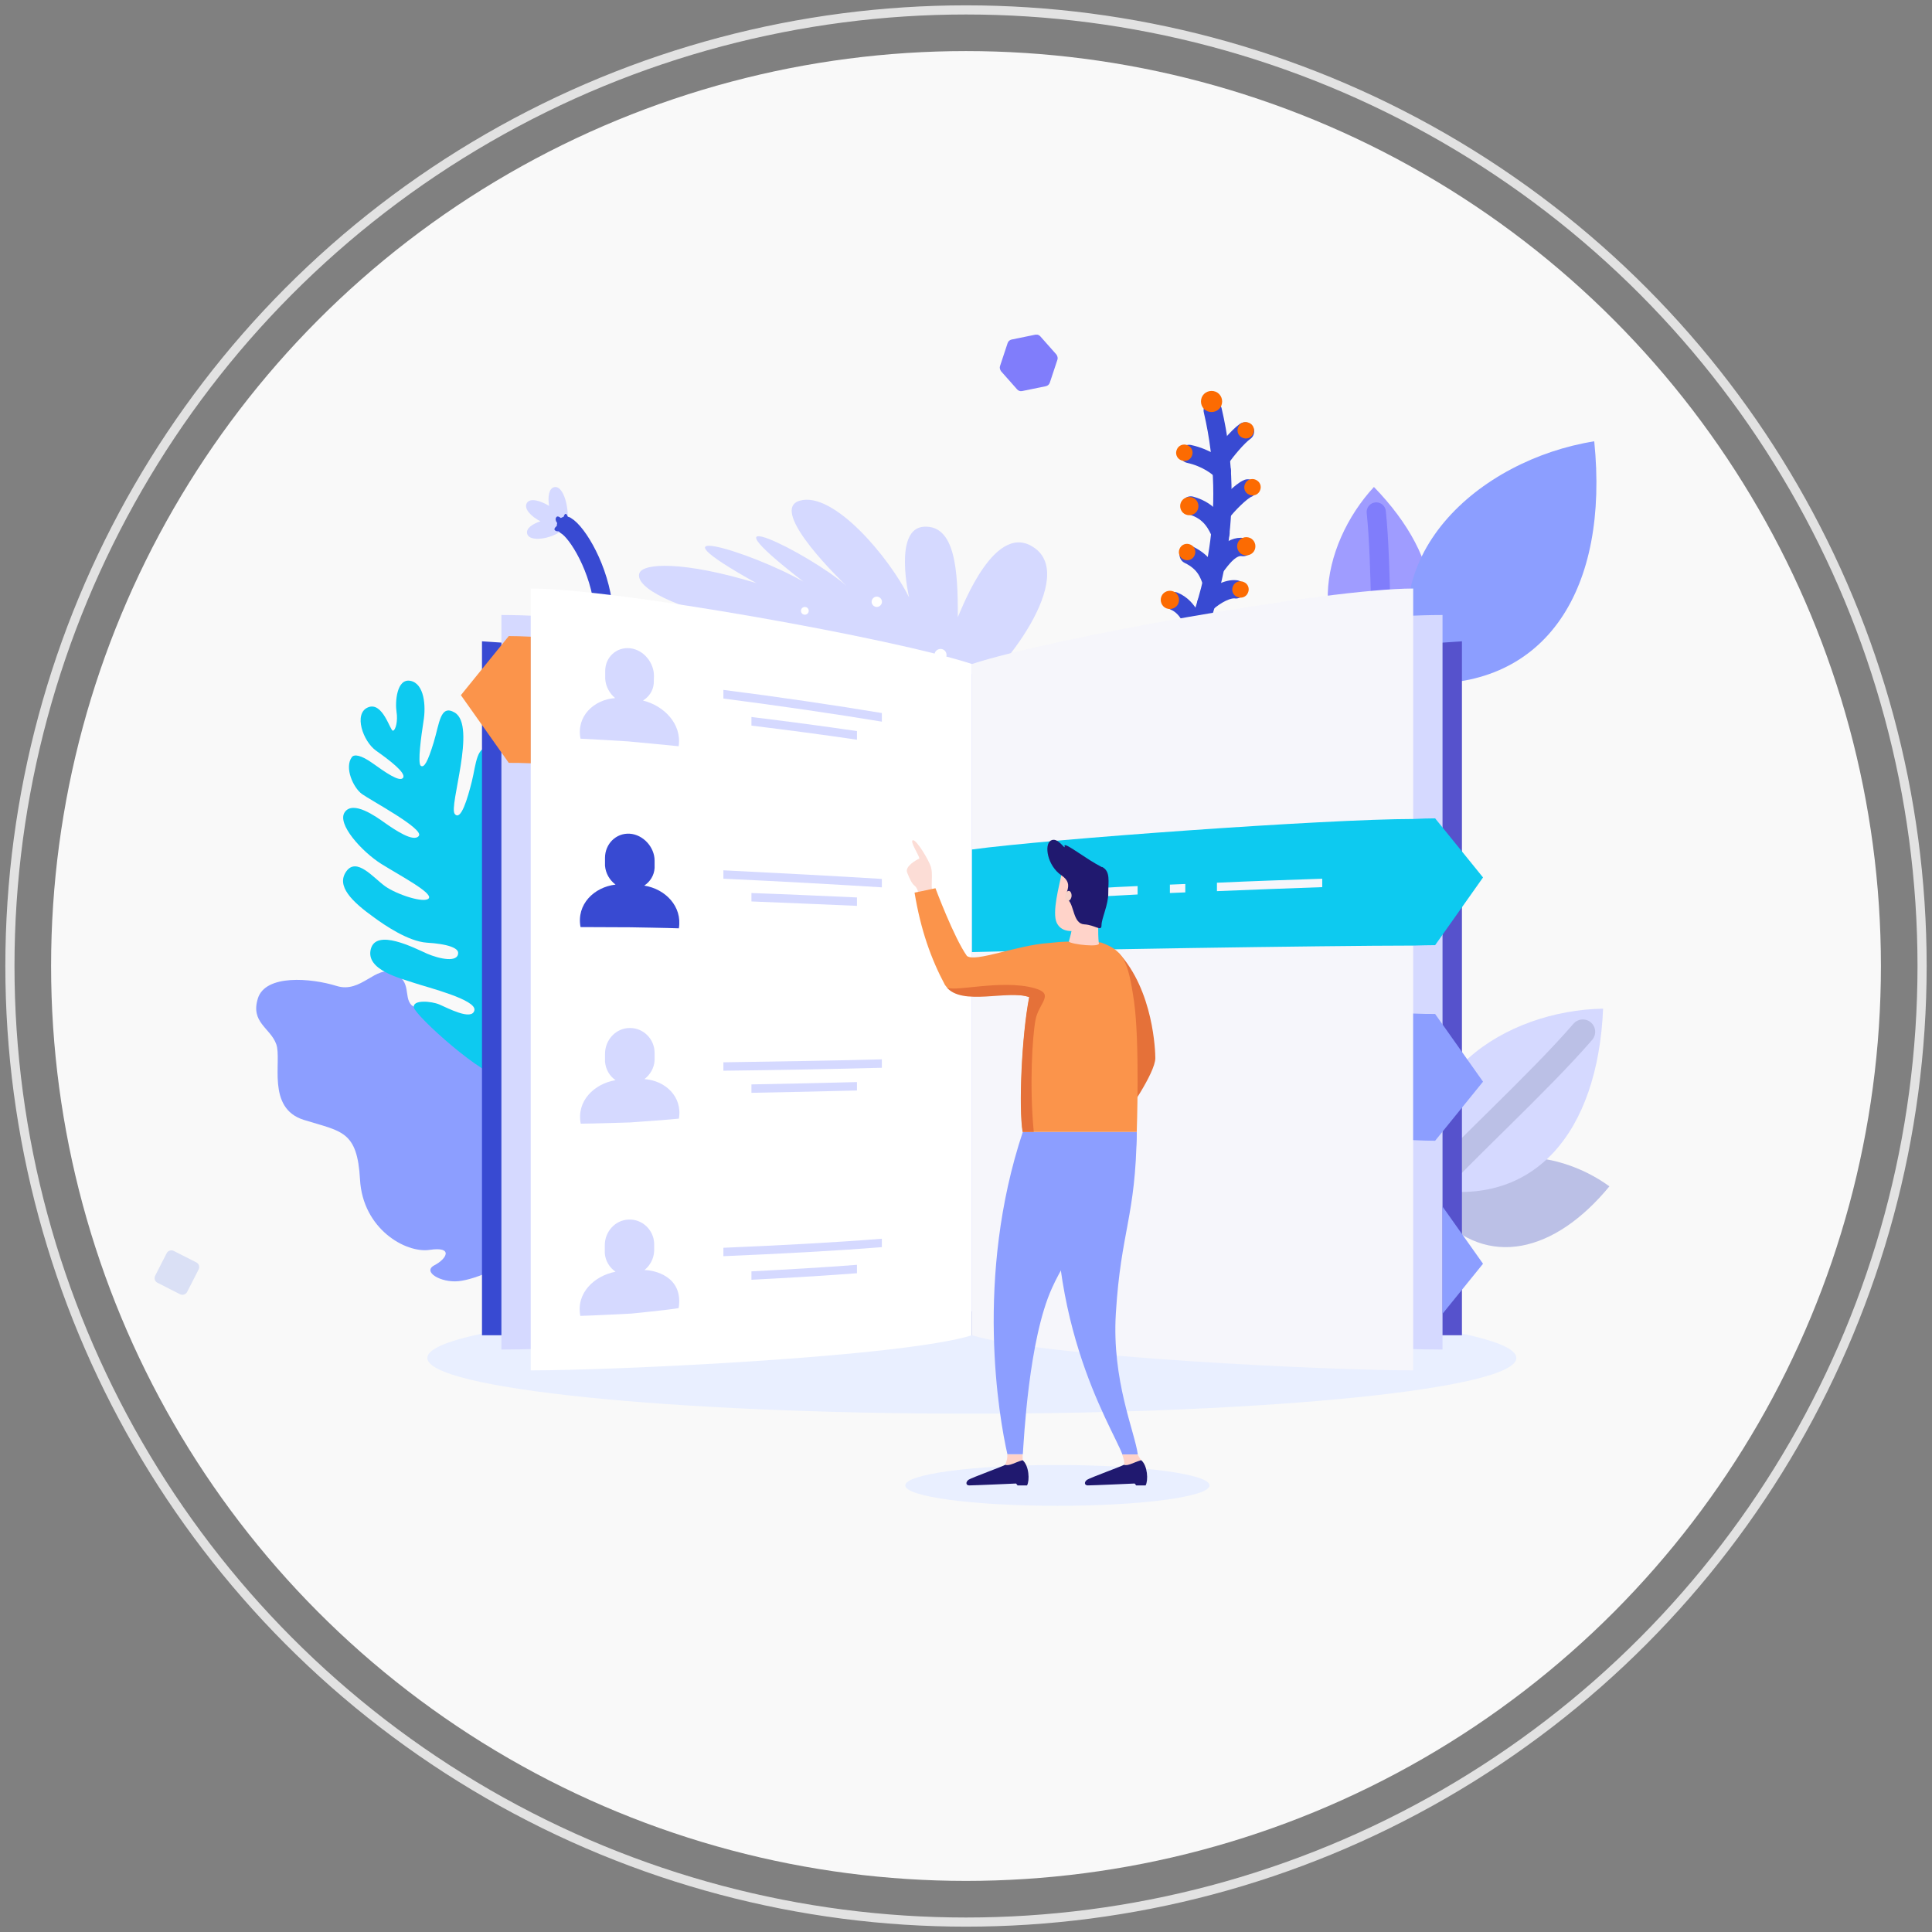 <svg width="181" height="181" viewBox="0 0 181 181" fill="none" xmlns="http://www.w3.org/2000/svg">
<rect x="0" y="0" width="181" height="181" fill="#808080" stroke="none"/>
<circle cx="90.5" cy="90.5" r="89.571" stroke="#E2E2E2" stroke-width="0.857"/>
<circle cx="90.5" cy="90.499" r="85.714" fill="#F9F9F9"/>
<g clip-path="url(#clip0_880_10955)">
<path d="M142.062 127.221C142.062 124.325 119.229 122 91.038 122C62.848 122 40.035 124.344 40.035 127.221C40.035 130.097 62.868 132.441 91.038 132.441C119.209 132.441 142.062 130.097 142.062 127.221Z" fill="#E9EFFF"/>
<path d="M113.318 139.161C113.318 138.097 106.933 137.25 99.065 137.25C91.197 137.25 84.811 138.097 84.811 139.161C84.811 140.225 91.197 141.072 99.065 141.072C106.933 141.072 113.318 140.225 113.318 139.161Z" fill="#E9EFFF"/>
<path d="M50.651 48.849C49.761 48.396 49.029 47.648 49.365 47.115C49.682 46.623 50.611 46.899 51.441 47.391C51.303 46.544 51.422 45.736 51.935 45.638C52.983 45.441 53.477 48.514 53.023 49.224C52.588 50.268 49.642 51.016 49.385 49.992C49.267 49.499 49.88 49.086 50.651 48.83V48.849Z" fill="#D5D9FF"/>
<path d="M53.023 49.246C54.091 49.857 56.206 53.285 56.562 57.127" stroke="#384AD2" stroke-width="1.714" stroke-linecap="round" stroke-linejoin="round"/>
<path d="M51.955 49.52C52.014 49.362 52.192 49.244 52.37 49.165C52.153 49.008 51.935 48.653 52.133 48.436C52.271 48.279 52.548 48.515 52.766 48.732C52.766 48.633 52.766 48.535 52.805 48.416C53.062 47.569 53.438 48.909 53.141 49.283C53.082 49.362 52.924 49.5 52.766 49.618C52.41 49.894 51.856 49.796 51.955 49.5V49.52Z" fill="#384AD2"/>
<path d="M50.078 116.188C51.797 114.336 54.486 108.366 50.434 104.623C48.595 102.929 48.002 102.594 47.014 102.673C46.361 102.732 45.847 103.106 45.392 102.732C44.582 102.042 47.152 98.989 44.424 96.211C41.696 93.433 39.264 94.911 38.533 94.142C37.801 93.374 38.592 91.936 36.892 91.148C35.212 90.36 33.847 93.098 31.535 92.369C29.123 91.621 24.872 91.266 24.161 93.532C23.449 95.797 25.327 96.29 25.881 97.826C26.434 99.363 24.912 103.816 28.47 104.919C32.009 106.022 33.472 105.904 33.729 110.514C33.986 115.124 37.999 117.429 40.253 117.094C42.486 116.759 41.874 117.921 40.707 118.532C39.521 119.143 41.3 120.187 42.941 120.029C44.582 119.872 47.943 118.493 50.097 116.168L50.078 116.188Z" fill="#8C9EFF"/>
<path d="M50.73 117.272C45.451 106.397 35.982 98.714 28.114 95.227" stroke="#8C9EFF" stroke-width="1.8" stroke-linecap="round" stroke-linejoin="round"/>
<path d="M34.224 98.615C34.224 98.024 34.639 95.562 35.41 94.301" stroke="#8C9EFF" stroke-width="1.8" stroke-linecap="round" stroke-linejoin="round"/>
<path d="M32.661 97.633C31.772 97.83 29.814 98.835 29.32 99.209" stroke="#8C9EFF" stroke-width="1.8" stroke-linecap="round" stroke-linejoin="round"/>
<path d="M40.332 103.464C40.292 102.578 40.273 100.785 41.676 98.519" stroke="#8C9EFF" stroke-width="1.8" stroke-linecap="round" stroke-linejoin="round"/>
<path d="M38.038 101.453C37.208 101.453 34.579 102.497 33.472 103.069" stroke="#8C9EFF" stroke-width="1.8" stroke-linecap="round" stroke-linejoin="round"/>
<path d="M44.562 107.855C43.336 107.915 42.031 108.762 41.122 109.235" stroke="#8C9EFF" stroke-width="1.8" stroke-linecap="round" stroke-linejoin="round"/>
<path d="M46.677 110.558C46.46 109.396 46.875 107.169 47.547 105.652" stroke="#8C9EFF" stroke-width="1.8" stroke-linecap="round" stroke-linejoin="round"/>
<path d="M47.329 100.981C48.397 100.922 54.13 92.805 52.647 91.603C51.481 90.677 50.473 91.879 50.137 92.332C49.603 93.061 48.456 94.913 47.962 94.44C47.092 93.573 50.611 89.278 51.402 88.175C52.193 87.072 53.438 84.728 52.884 83.329C52.331 81.93 51.935 81.438 50.67 83.447C49.385 85.457 47.369 89.712 46.875 88.037C46.38 86.363 48.733 83.427 49.445 81.26C50.176 79.073 50.809 74.7 49.148 75.173C47.666 75.606 46.479 82.265 45.511 81.575C44.74 81.024 45.748 79.349 46.44 76.394C47.132 73.459 47.745 70.681 46.025 70.109C44.641 69.656 44.601 71.626 44.206 73.203C43.811 74.779 43.178 76.965 42.605 76.256C42.012 75.547 44.68 68.001 42.605 66.76C41.241 65.953 41.181 67.745 40.628 69.558C40.074 71.37 39.738 71.961 39.422 71.745C39.106 71.508 39.462 68.947 39.679 67.548C39.916 66.15 39.758 64.042 38.453 63.785C37.148 63.529 37.01 65.815 37.148 66.682C37.287 67.548 37.069 68.415 36.812 68.455C36.556 68.494 35.864 65.697 34.48 66.268C33.096 66.839 34.005 69.459 35.231 70.326C36.457 71.193 38.078 72.415 37.761 72.868C37.445 73.321 36.022 72.296 34.915 71.508C33.808 70.72 33.175 70.641 32.958 70.937C32.246 71.922 33.096 73.794 33.906 74.385C34.717 74.976 39.718 77.635 39.244 78.305C38.77 78.955 37.01 77.754 36.101 77.123C35.191 76.473 33.096 74.976 32.305 76.079C31.514 77.182 33.926 79.802 35.705 80.925C37.504 82.048 40.549 83.644 40.173 84.156C39.797 84.668 37.148 83.802 36.061 83.014C34.974 82.226 33.412 80.275 32.444 81.635C31.475 82.994 32.938 84.452 35.093 85.988C35.982 86.639 38.236 88.195 39.975 88.313C41.972 88.431 42.941 88.825 42.921 89.278C42.921 90.204 41.181 89.85 39.995 89.338C38.809 88.806 35.231 86.954 34.737 88.924C34.242 90.874 37.504 91.643 38.77 92.076C40.054 92.509 44.68 93.652 44.443 94.657C44.206 95.662 41.913 94.42 41.162 94.105C40.41 93.79 38.651 93.632 38.77 94.381C38.888 95.13 45.412 101.079 47.29 101.001L47.329 100.981Z" fill="#0DCAF0"/>
<path d="M111.835 60.061C113.278 56.121 115.927 48.319 113.614 38.449" stroke="#384AD2" stroke-width="1.714" stroke-linecap="round" stroke-linejoin="round"/>
<path d="M114.465 44.123C114.168 43.769 113.041 42.882 111.4 42.527" stroke="#384AD2" stroke-width="1.714" stroke-linecap="round" stroke-linejoin="round"/>
<path d="M114.365 42.944C114.899 42.195 115.927 40.934 116.639 40.422" stroke="#384AD2" stroke-width="1.714" stroke-linecap="round" stroke-linejoin="round"/>
<path d="M114.484 48.004C114.939 47.373 116.283 45.994 116.896 45.758" stroke="#384AD2" stroke-width="1.714" stroke-linecap="round" stroke-linejoin="round"/>
<path d="M114.346 49.936C114.03 49.326 113.516 47.887 111.559 47.355" stroke="#384AD2" stroke-width="1.714" stroke-linecap="round" stroke-linejoin="round"/>
<path d="M113.852 53.127C114.464 52.339 115.334 51.078 116.461 51.255" stroke="#384AD2" stroke-width="1.714" stroke-linecap="round" stroke-linejoin="round"/>
<path d="M113.536 54.565C113.239 53.738 112.903 52.714 111.361 51.965" stroke="#384AD2" stroke-width="1.714" stroke-linecap="round" stroke-linejoin="round"/>
<path d="M113.021 56.495C113.931 55.687 115.038 55.116 115.789 55.214" stroke="#384AD2" stroke-width="1.714" stroke-linecap="round" stroke-linejoin="round"/>
<path d="M112.073 59.409C111.915 58.503 111.381 56.888 109.997 56.316" stroke="#384AD2" stroke-width="1.714" stroke-linecap="round" stroke-linejoin="round"/>
<path d="M112.586 37.229C112.803 36.717 113.377 36.5 113.891 36.697C114.405 36.914 114.622 37.485 114.424 37.997C114.207 38.51 113.634 38.726 113.12 38.529C112.606 38.312 112.388 37.741 112.586 37.229Z" fill="#FC6B02"/>
<path d="M116.007 40.006C116.165 39.612 116.619 39.434 117.015 39.612C117.41 39.769 117.588 40.222 117.41 40.617C117.252 41.011 116.797 41.188 116.402 41.011C116.007 40.853 115.829 40.4 116.007 40.006Z" fill="#FC6B02"/>
<path d="M110.254 42.111C110.412 41.717 110.866 41.54 111.262 41.717C111.657 41.875 111.835 42.328 111.657 42.722C111.499 43.116 111.044 43.293 110.649 43.116C110.254 42.958 110.076 42.505 110.254 42.111Z" fill="#FC6B02"/>
<path d="M116.639 45.342C116.798 44.948 117.252 44.77 117.648 44.948C118.043 45.125 118.221 45.559 118.043 45.953C117.885 46.346 117.43 46.524 117.035 46.346C116.639 46.189 116.461 45.736 116.639 45.342Z" fill="#FC6B02"/>
<path d="M110.511 51.412C110.67 51.018 111.124 50.841 111.52 51.018C111.915 51.176 112.093 51.629 111.915 52.023C111.757 52.417 111.302 52.594 110.907 52.417C110.511 52.259 110.334 51.806 110.511 51.412Z" fill="#FC6B02"/>
<path d="M115.512 54.92C115.671 54.526 116.125 54.349 116.521 54.526C116.916 54.684 117.094 55.137 116.916 55.531C116.758 55.925 116.303 56.102 115.908 55.925C115.512 55.767 115.334 55.314 115.512 54.92Z" fill="#FC6B02"/>
<path d="M110.63 47.081C110.808 46.647 111.322 46.45 111.756 46.627C112.191 46.805 112.389 47.317 112.211 47.75C112.033 48.184 111.519 48.381 111.084 48.203C110.649 48.026 110.452 47.514 110.63 47.081Z" fill="#FC6B02"/>
<path d="M115.967 50.842C116.144 50.409 116.658 50.212 117.093 50.389C117.528 50.566 117.726 51.079 117.548 51.512C117.37 51.946 116.856 52.143 116.421 51.965C115.986 51.788 115.789 51.276 115.967 50.842Z" fill="#FC6B02"/>
<path d="M108.81 55.866C108.988 55.432 109.502 55.235 109.937 55.413C110.372 55.59 110.57 56.102 110.392 56.536C110.214 56.969 109.7 57.166 109.265 56.989C108.83 56.811 108.632 56.299 108.81 55.866Z" fill="#FC6B02"/>
<path d="M129.646 64.692C136.17 59.944 135.34 52.438 128.717 45.621C123.676 51.078 121.917 60.436 129.646 64.692Z" fill="#9F9CFF"/>
<path d="M129.646 64.691C129.29 61.322 129.468 53.087 128.935 47.965" stroke="#807DFB" stroke-width="1.8" stroke-linecap="round" stroke-linejoin="round"/>
<path d="M134.668 113.783C139.333 118.827 145.62 117.408 150.779 111.143C145.659 107.42 137.534 106.829 134.668 113.783Z" fill="#BBC0E6"/>
<path d="M133.956 111.399C143.702 113.173 149.692 106.12 150.187 94.496C141.053 94.654 131.228 100.958 133.956 111.399Z" fill="#D5D9FF"/>
<path d="M133.956 111.4C136.664 108.248 144.157 101.451 148.288 96.664" stroke="#BBC0E6" stroke-width="2.314" stroke-linecap="round" stroke-linejoin="round"/>
<path d="M133.107 64.039C144.909 64.473 150.76 55.134 149.357 41.344C138.622 43.058 128.085 52.179 133.107 64.039Z" fill="#8C9EFF"/>
<path d="M133.106 64.042C135.755 59.846 143.445 50.566 147.498 44.223" stroke="#8C9EFF" stroke-width="1.8" stroke-linecap="round" stroke-linejoin="round"/>
<path d="M90.524 65.125C93.094 64.12 100.942 54.428 97.028 51.413C93.311 48.557 90.208 56.772 89.733 57.816C89.753 53.462 89.496 49.187 86.57 49.345C83.664 49.502 85.167 55.964 85.167 55.964C83.328 52.241 78.109 46.015 74.946 46.902C71.783 47.769 79.296 54.881 79.296 54.881C75.836 51.827 64.746 46.37 75.263 54.487C70.261 51.63 59.981 48.576 70.854 54.624C63.975 52.536 60.238 52.753 59.902 53.699C59.566 54.644 61.326 56.476 70.32 58.604C65.695 58.407 63.243 58.978 64.311 59.609C66.129 60.003 90.544 65.125 90.544 65.125H90.524Z" fill="#D5D9FF"/>
<path d="M75.757 57.304C75.797 57.107 75.678 56.91 75.481 56.871C75.283 56.831 75.085 56.95 75.046 57.147C75.006 57.344 75.125 57.541 75.322 57.58C75.52 57.62 75.718 57.501 75.757 57.304Z" fill="white"/>
<path d="M88.666 61.477C88.726 61.162 88.528 60.867 88.231 60.807C87.915 60.748 87.619 60.945 87.559 61.241C87.5 61.556 87.698 61.852 87.994 61.911C88.311 61.97 88.607 61.773 88.666 61.477Z" fill="white"/>
<path d="M82.617 56.477C82.676 56.221 82.498 55.965 82.241 55.906C81.984 55.847 81.727 56.024 81.668 56.28C81.608 56.536 81.786 56.792 82.043 56.852C82.3 56.911 82.557 56.733 82.617 56.477Z" fill="white"/>
<path d="M45.155 60.082L91.058 63.175V125.095H45.155V60.082Z" fill="#384AD2"/>
<path d="M136.962 60.082L91.059 63.175V125.095H136.962V60.082Z" fill="#5652CC"/>
<path d="M91.058 122.847C84.001 124.758 55.356 126.432 46.974 126.432V57.617C55.553 57.617 83.526 60.04 91.058 62.227V122.867V122.847Z" fill="#D5D9FF"/>
<path d="M91.059 122.847C98.116 124.758 126.761 126.432 135.143 126.432V57.617C126.563 57.617 98.591 60.04 91.059 62.227V122.867V122.847Z" fill="#D5D9FF"/>
<path d="M91.058 125.095C84.436 127.143 57.57 128.385 49.722 128.385V55.137C57.768 55.137 83.981 59.865 91.058 62.209V125.095Z" fill="white"/>
<path d="M91.059 125.095C97.681 127.143 124.547 128.385 132.395 128.385V55.137C124.349 55.137 98.136 59.865 91.059 62.209V125.095Z" fill="#F6F6FB"/>
<path d="M47.665 59.59L43.178 65.126L47.665 71.469C48.436 71.469 48.673 71.469 49.721 71.509V59.649C48.673 59.609 48.436 59.59 47.665 59.59Z" fill="#FB944B"/>
<path d="M134.451 76.668C133.68 76.668 133.443 76.688 132.395 76.727C124.349 76.727 98.136 78.618 91.059 79.584V89.198C98.116 89.001 124.349 88.587 132.395 88.587C133.443 88.567 133.68 88.548 134.451 88.548L138.938 82.204L134.451 76.668Z" fill="#0DCAF0"/>
<path d="M134.45 94.993C133.679 94.993 133.442 94.993 132.395 94.953V106.813C133.442 106.852 133.679 106.872 134.45 106.872L138.938 101.336L134.45 94.993Z" fill="#8C9EFF"/>
<path d="M135.143 113.035V123.083L138.938 118.394L135.143 113.035Z" fill="#8C9EFF"/>
<path d="M60.377 101.096C60.911 100.682 61.287 100.052 61.326 99.343C61.326 99.343 61.326 99.343 61.326 99.323C61.326 99.264 61.326 98.693 61.326 98.634C61.326 97.353 60.279 96.289 58.994 96.309C57.709 96.309 56.681 97.412 56.681 98.732C56.681 99.028 56.681 99.165 56.681 99.461C56.74 100.19 57.116 100.82 57.669 101.195C55.672 101.53 53.992 103.145 54.407 105.273C55.356 105.273 59.053 105.155 59.053 105.155C59.053 105.155 62.71 104.898 63.6 104.8C63.956 102.751 62.335 101.234 60.377 101.096Z" fill="#D5D9FF"/>
<path d="M67.77 100.31C72.91 100.251 78.228 100.152 82.617 100.034V99.246C78.228 99.364 72.91 99.443 67.77 99.522V100.31Z" fill="#D5D9FF"/>
<path d="M70.399 102.38C73.8 102.321 77.2 102.242 80.284 102.163V101.375C77.2 101.454 73.819 101.533 70.399 101.592V102.38Z" fill="#D5D9FF"/>
<path d="M60.377 118.985C60.911 118.551 61.247 117.921 61.286 117.211C61.286 117.211 61.286 117.211 61.286 117.192C61.286 117.133 61.286 116.561 61.286 116.502C61.247 115.222 60.16 114.197 58.895 114.256C57.629 114.296 56.641 115.399 56.661 116.699C56.661 116.995 56.661 117.133 56.661 117.428C56.72 118.137 57.115 118.768 57.669 119.142C55.692 119.516 53.952 121.132 54.367 123.279C55.356 123.26 59.151 123.063 59.151 123.063C59.151 123.063 62.73 122.708 63.58 122.55C64.054 119.536 61.227 118.985 60.377 118.985Z" fill="#D5D9FF"/>
<path d="M67.77 117.686C72.91 117.469 78.228 117.193 82.617 116.839V116.051C78.248 116.405 72.91 116.681 67.77 116.898V117.686Z" fill="#D5D9FF"/>
<path d="M70.399 119.895C73.8 119.718 77.2 119.521 80.284 119.284V118.496C77.22 118.733 73.819 118.93 70.399 119.107V119.895Z" fill="#D5D9FF"/>
<path d="M60.377 82.952C60.91 82.598 61.286 82.007 61.326 81.317C61.326 81.317 61.326 81.317 61.326 81.297C61.326 81.238 61.326 80.667 61.326 80.627C61.326 79.367 60.258 78.185 58.993 78.106C57.708 78.027 56.68 79.071 56.68 80.371C56.68 80.667 56.68 80.805 56.68 81.1C56.739 81.829 57.115 82.46 57.668 82.873C55.652 83.11 53.991 84.725 54.387 86.853C55.336 86.853 59.052 86.873 59.052 86.873C59.052 86.873 62.709 86.932 63.599 86.971C63.935 84.922 62.334 83.287 60.377 82.972V82.952Z" fill="#384AD2"/>
<path d="M67.77 82.323C72.91 82.56 78.228 82.855 82.617 83.131V82.343C78.208 82.067 72.91 81.791 67.77 81.535V82.323Z" fill="#D5D9FF"/>
<path d="M70.399 84.452C73.8 84.59 77.2 84.728 80.284 84.866V84.078C77.2 83.94 73.8 83.782 70.399 83.664V84.452Z" fill="#D5D9FF"/>
<path d="M60.258 65.618C60.791 65.283 61.187 64.731 61.246 64.042C61.246 64.042 61.246 64.042 61.246 64.022C61.246 63.963 61.266 63.392 61.266 63.352C61.286 62.091 60.297 60.87 59.032 60.732C57.767 60.594 56.699 61.559 56.699 62.86C56.699 63.155 56.699 63.293 56.699 63.589C56.739 64.317 57.114 64.968 57.629 65.401C55.632 65.539 53.971 67.115 54.386 69.203C55.375 69.243 58.854 69.459 58.854 69.459C58.854 69.459 62.492 69.794 63.579 69.912C63.895 67.824 62.195 66.11 60.258 65.637V65.618Z" fill="#D5D9FF"/>
<path d="M67.77 64.653V65.441C72.91 66.11 78.228 66.879 82.617 67.608V66.8C78.208 66.071 72.91 65.283 67.77 64.633V64.653Z" fill="#D5D9FF"/>
<path d="M70.399 67.192V67.98C73.8 68.393 77.2 68.847 80.284 69.3V68.492C77.2 68.039 73.8 67.586 70.399 67.172V67.192Z" fill="#D5D9FF"/>
<path d="M106.577 83.012C105.272 83.071 103.967 83.13 102.722 83.209V83.997C103.967 83.938 105.252 83.879 106.577 83.8V83.012Z" fill="#F6F6FB"/>
<path d="M111.045 82.816C110.57 82.836 110.076 82.856 109.602 82.876V83.663C110.076 83.644 110.57 83.624 111.045 83.604V82.816Z" fill="#F6F6FB"/>
<path d="M114.01 82.698V83.487C117.469 83.349 120.87 83.211 123.874 83.112V82.324C120.87 82.423 117.469 82.541 114.01 82.698Z" fill="#F6F6FB"/>
<path d="M104.777 89.238C108.079 92.804 108.237 98.537 108.237 99.128C108.237 100.547 105.43 104.487 105.43 104.487L104.777 89.238Z" fill="#E57139"/>
<path d="M87.321 83.347C87.222 82.933 87.4 81.85 87.222 81.239C87.045 80.628 85.859 78.638 85.522 78.717C85.206 78.796 86.096 80.116 86.135 80.431C85.839 80.569 84.751 81.16 84.989 81.751C85.226 82.342 85.404 82.756 85.7 82.992C85.957 83.189 86.056 83.741 86.056 83.741L87.341 83.347H87.321Z" fill="#FCDDD6"/>
<path d="M106.497 106.043C106.399 114.022 105.015 115.283 104.54 123.025C104.145 129.329 106.319 134.136 106.596 136.264H105.153C104.086 133.447 97.285 123.143 99.282 106.063H106.517L106.497 106.043Z" fill="#8C9EFF"/>
<path d="M106.913 136.794C106.775 136.616 106.577 136.262 106.577 136.262H105.134C105.272 136.675 105.371 137.01 105.312 137.227C105.687 137.365 106.241 136.991 106.933 136.794H106.913Z" fill="#FFD3C9"/>
<path d="M106.912 136.797C106.22 136.994 105.667 137.368 105.291 137.23C105.093 137.368 102.148 138.432 101.851 138.629C101.535 138.846 101.594 139.161 101.911 139.161C102.385 139.161 106.299 138.984 106.299 138.984C106.378 139.062 106.438 139.161 106.438 139.161H107.327C107.584 138.708 107.525 137.309 106.912 136.797Z" fill="#20196F"/>
<path d="M106.498 106.043C106.498 113.313 101.734 113.628 98.551 120.681C96.356 125.527 95.922 134.964 95.823 136.244H94.38C93.589 132.797 91.296 119.656 95.823 106.043H106.498Z" fill="#8C9EFF"/>
<path d="M95.803 136.794C95.803 136.557 95.803 136.262 95.803 136.262H94.36C94.419 136.675 94.241 137.01 94.182 137.227C94.557 137.365 95.111 136.991 95.803 136.794Z" fill="#FFD3C9"/>
<path d="M95.802 136.797C95.111 136.994 94.557 137.368 94.181 137.23C93.984 137.368 91.038 138.432 90.742 138.629C90.445 138.846 90.485 139.161 90.801 139.161C91.275 139.161 95.19 138.984 95.19 138.984C95.269 139.062 95.328 139.161 95.328 139.161H96.218C96.475 138.708 96.415 137.309 95.802 136.797Z" fill="#20196F"/>
<path d="M87.638 83.211C87.638 83.211 89.358 87.821 90.583 89.555C91.354 90.185 95.288 88.55 98.194 88.353C98.53 88.314 99.163 88.254 99.222 88.254C100.764 88.136 103.136 88.294 103.136 88.294C105.232 89.042 105.687 89.968 106.24 93.81C106.794 97.632 106.497 106.044 106.497 106.044H95.822C95.446 103.818 95.723 97.1 96.435 93.416C94.418 92.687 89.832 94.184 88.527 92.273C87.223 89.83 86.254 87.112 85.681 83.625C85.681 83.625 86.59 83.447 87.657 83.211H87.638Z" fill="#FB944B"/>
<path d="M99.42 82.01C99.261 82.897 98.53 85.477 99.004 86.462C99.4 87.25 100.27 87.428 101.713 87.014C103.156 86.6 103.334 84.039 103.551 83.29C103.907 82.128 99.756 80.158 99.42 82.01Z" fill="#FFD3C9"/>
<path d="M100.409 87.091C100.33 87.544 100.132 88.214 100.132 88.214C100.33 88.47 103.216 88.805 102.939 88.332C102.84 87.505 102.899 85.574 102.899 85.574L100.409 87.091Z" fill="#FFD3C9"/>
<path d="M103.236 81.239C101.792 80.51 99.954 79.033 99.737 79.19C99.697 79.23 99.776 79.328 99.737 79.368C99.657 79.427 99.025 78.383 98.432 78.757C97.819 79.131 98.096 81.082 99.44 82.008C100.804 82.934 99.44 83.781 100.053 84.293C100.646 84.805 100.527 86.539 101.575 86.598C102.623 86.657 103.196 87.327 103.196 86.677C103.196 86.027 103.848 84.766 103.829 83.643C103.829 82.54 104.046 81.633 103.255 81.22L103.236 81.239Z" fill="#20196F"/>
<path d="M100.389 83.957C100.409 83.701 100.291 83.465 100.132 83.465C99.974 83.465 99.816 83.642 99.777 83.918C99.757 84.174 99.875 84.41 100.034 84.41C100.192 84.41 100.35 84.233 100.389 83.977V83.957Z" fill="#F7D3C9"/>
<path d="M95.803 106.044C95.427 103.818 95.704 97.1 96.416 93.415C94.459 92.706 90.109 94.302 88.647 92.45C89.062 93.061 93.786 91.682 96.949 92.588C98.867 93.14 97.305 93.948 97.009 95.563C96.712 97.178 96.435 101.749 96.85 106.044H95.783H95.803Z" fill="#E57139"/>
<path d="M96.989 31.356L94.775 31.809C94.597 31.848 94.459 31.966 94.399 32.144L93.688 34.291C93.628 34.449 93.688 34.646 93.787 34.784L95.289 36.478C95.408 36.616 95.585 36.675 95.763 36.636L97.978 36.182C98.156 36.143 98.294 36.025 98.353 35.847L99.065 33.7C99.124 33.542 99.065 33.346 98.966 33.208L97.464 31.513C97.345 31.375 97.167 31.316 96.989 31.356Z" fill="#807DFB"/>
<path d="M15.614 117.408L14.537 119.514C14.413 119.757 14.51 120.053 14.753 120.177L16.866 121.25C17.11 121.373 17.407 121.277 17.531 121.035L18.608 118.928C18.732 118.686 18.636 118.389 18.392 118.266L16.279 117.193C16.035 117.069 15.738 117.165 15.614 117.408Z" fill="#DAE0F5"/>
</g>
<defs>
<clipPath id="clip0_880_10955">
<rect width="136.286" height="109.714" fill="white" transform="translate(14.494 31.355)"/>
</clipPath>
</defs>
</svg>
